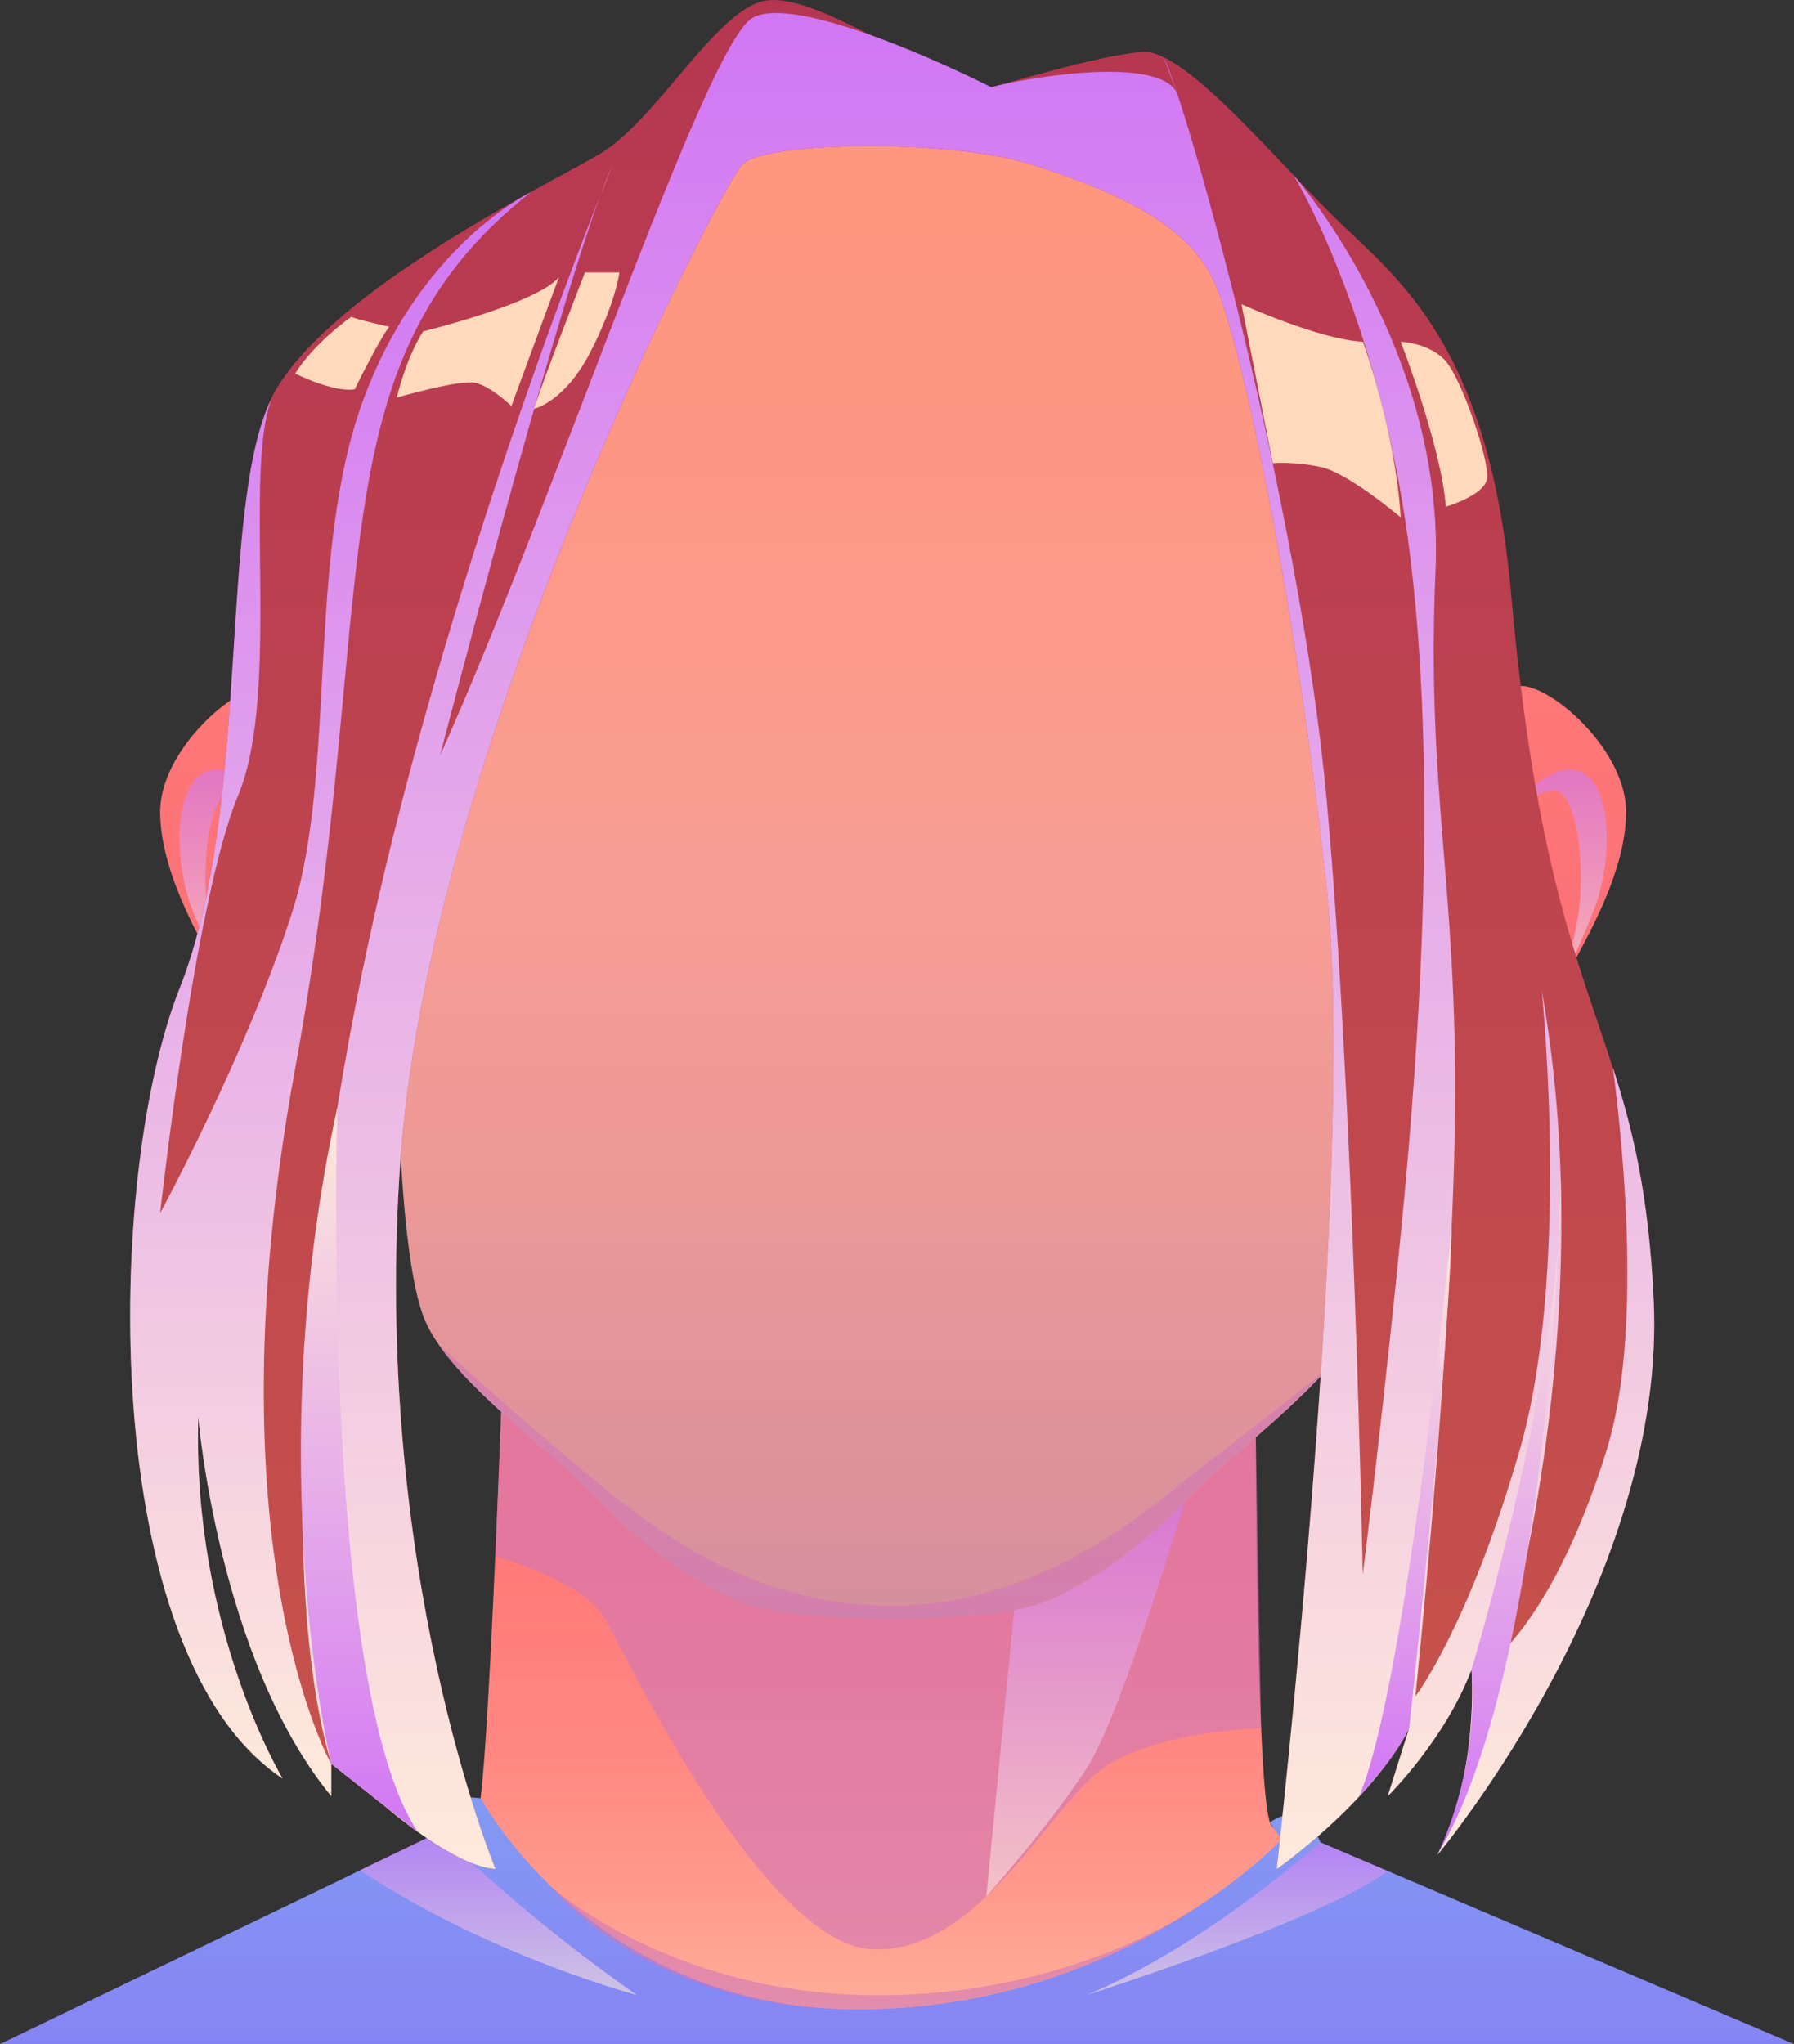 <?xml version="1.0" encoding="UTF-8"?>
<svg xmlns="http://www.w3.org/2000/svg" xmlns:xlink="http://www.w3.org/1999/xlink" viewBox="0 0 97.8 111.42">
  <rect x="0" y="0" width="97.8" height="111.42" fill="#333333" stroke="none"/>
  <defs>
    <style>
      .cls-1 {
        fill: url(#_Áåçûìÿííûé_ãðàäèåíò_87-2);
      }

      .cls-2 {
        fill: url(#_Áåçûìÿííûé_ãðàäèåíò_263);
      }

      .cls-2, .cls-3, .cls-4, .cls-5, .cls-6, .cls-7, .cls-8, .cls-9, .cls-10, .cls-11, .cls-12, .cls-13, .cls-14, .cls-15 {
        mix-blend-mode: multiply;
      }

      .cls-3 {
        fill: url(#_Áåçûìÿííûé_ãðàäèåíò_123-5);
      }

      .cls-3, .cls-8, .cls-9, .cls-10, .cls-11, .cls-13, .cls-14, .cls-15 {
        opacity: .6;
      }

      .cls-16 {
        fill: url(#_Áåçûìÿííûé_ãðàäèåíò_21);
      }

      .cls-4 {
        fill: url(#_Áåçûìÿííûé_ãðàäèåíò_263-2);
      }

      .cls-17 {
        isolation: isolate;
      }

      .cls-5 {
        fill: url(#_Áåçûìÿííûé_ãðàäèåíò_123-10);
      }

      .cls-6 {
        fill: url(#_Áåçûìÿííûé_ãðàäèåíò_123-9);
      }

      .cls-7 {
        fill: url(#_Áåçûìÿííûé_ãðàäèåíò_123-8);
      }

      .cls-8 {
        fill: url(#_Áåçûìÿííûé_ãðàäèåíò_123);
      }

      .cls-9 {
        fill: url(#_Áåçûìÿííûé_ãðàäèåíò_123-3);
      }

      .cls-10 {
        fill: url(#_Áåçûìÿííûé_ãðàäèåíò_123-4);
      }

      .cls-11 {
        fill: url(#_Áåçûìÿííûé_ãðàäèåíò_123-6);
      }

      .cls-12 {
        fill: url(#_Áåçûìÿííûé_ãðàäèåíò_263-3);
      }

      .cls-18 {
        fill: url(#_Áåçûìÿííûé_ãðàäèåíò_163);
      }

      .cls-13 {
        fill: url(#_Áåçûìÿííûé_ãðàäèåíò_123-7);
      }

      .cls-19 {
        fill: #ffd9bb;
        mix-blend-mode: soft-light;
      }

      .cls-14 {
        fill: url(#_Áåçûìÿííûé_ãðàäèåíò_123-2);
      }

      .cls-20 {
        fill: url(#_Áåçûìÿííûé_ãðàäèåíò_97);
      }

      .cls-21 {
        fill: url(#_Áåçûìÿííûé_ãðàäèåíò_67);
      }

      .cls-15 {
        fill: #d177b8;
      }

      .cls-22 {
        fill: url(#_Áåçûìÿííûé_ãðàäèåíò_87);
      }
    </style>
    <linearGradient id="_Áåçûìÿííûé_ãðàäèåíò_21" data-name="Áåçûìÿííûé ãðàäèåíò 21" x1="48.9" y1="111.42" x2="48.9" y2="76.98" gradientUnits="userSpaceOnUse">
      <stop offset="0" stop-color="#ffb39d"/>
      <stop offset=".23" stop-color="#ff9b8d"/>
      <stop offset=".48" stop-color="#ff8781"/>
      <stop offset=".74" stop-color="#ff7b79"/>
      <stop offset="1" stop-color="#f77"/>
    </linearGradient>
    <linearGradient id="_Áåçûìÿííûé_ãðàäèåíò_67" data-name="Áåçûìÿííûé ãðàäèåíò 67" x1="48.9" y1="111.42" x2="48.9" y2="97.91" gradientUnits="userSpaceOnUse">
      <stop offset="0" stop-color="#8684f4"/>
      <stop offset="1" stop-color="#839af2"/>
    </linearGradient>
    <linearGradient id="_Áåçûìÿííûé_ãðàäèåíò_123" data-name="Áåçûìÿííûé ãðàäèåíò 123" x1="59.22" y1="103.37" x2="59.22" y2="81.51" gradientUnits="userSpaceOnUse">
      <stop offset="0" stop-color="#ffeadb"/>
      <stop offset=".99" stop-color="#d177f4"/>
    </linearGradient>
    <linearGradient id="_Áåçûìÿííûé_ãðàäèåíò_123-2" data-name="Áåçûìÿííûé ãðàäèåíò 123" x1="67.44" y1="108.75" x2="67.44" y2="100.42" xlink:href="#_Áåçûìÿííûé_ãðàäèåíò_123"/>
    <linearGradient id="_Áåçûìÿííûé_ãðàäèåíò_123-3" data-name="Áåçûìÿííûé ãðàäèåíò 123" x1="27.17" y1="108.75" x2="27.17" y2="99.86" xlink:href="#_Áåçûìÿííûé_ãðàäèåíò_123"/>
    <linearGradient id="_Áåçûìÿííûé_ãðàäèåíò_87" data-name="Áåçûìÿííûé ãðàäèåíò 87" x1="81.47" y1="63.09" x2="81.47" y2="37.39" gradientUnits="userSpaceOnUse">
      <stop offset="0" stop-color="#f36b7c"/>
      <stop offset=".42" stop-color="#fa7278"/>
      <stop offset="1" stop-color="#f77"/>
    </linearGradient>
    <linearGradient id="_Áåçûìÿííûé_ãðàäèåíò_123-4" data-name="Áåçûìÿííûé ãðàäèåíò 123" x1="81.98" y1="55.27" x2="81.98" y2="41.94" xlink:href="#_Áåçûìÿííûé_ãðàäèåíò_123"/>
    <linearGradient id="_Áåçûìÿííûé_ãðàäèåíò_123-5" data-name="Áåçûìÿííûé ãðàäèåíò 123" x1="79.32" y1="54.93" x2="79.32" y2="44.6" xlink:href="#_Áåçûìÿííûé_ãðàäèåíò_123"/>
    <linearGradient id="_Áåçûìÿííûé_ãðàäèåíò_87-2" data-name="Áåçûìÿííûé ãðàäèåíò 87" x1="-1183.2" x2="-1183.2" y2="37.39" gradientTransform="translate(-1167.29) rotate(-180) scale(1 -1)" xlink:href="#_Áåçûìÿííûé_ãðàäèåíò_87"/>
    <linearGradient id="_Áåçûìÿííûé_ãðàäèåíò_123-6" data-name="Áåçûìÿííûé ãðàäèåíò 123" x1="-1182.7" y1="55.27" x2="-1182.7" y2="41.94" gradientTransform="translate(-1167.29) rotate(-180) scale(1 -1)" xlink:href="#_Áåçûìÿííûé_ãðàäèåíò_123"/>
    <linearGradient id="_Áåçûìÿííûé_ãðàäèåíò_123-7" data-name="Áåçûìÿííûé ãðàäèåíò 123" x1="-1185.35" y1="54.93" x2="-1185.35" y2="44.6" gradientTransform="translate(-1167.29) rotate(-180) scale(1 -1)" xlink:href="#_Áåçûìÿííûé_ãðàäèåíò_123"/>
    <linearGradient id="_Áåçûìÿííûé_ãðàäèåíò_163" data-name="Áåçûìÿííûé ãðàäèåíò 163" x1="48.17" y1="88.26" x2="48.17" y2="6.23" gradientUnits="userSpaceOnUse">
      <stop offset="0" stop-color="#d58f9d"/>
      <stop offset=".28" stop-color="#eb9897"/>
      <stop offset=".51" stop-color="#f99e94"/>
      <stop offset=".57" stop-color="#fa9c8f"/>
      <stop offset=".78" stop-color="#fd9783"/>
      <stop offset="1" stop-color="#ff967f"/>
    </linearGradient>
    <linearGradient id="_Áåçûìÿííûé_ãðàäèåíò_97" data-name="Áåçûìÿííûé ãðàäèåíò 97" x1="48.64" y1="101.88" x2="48.64" y2="0" gradientUnits="userSpaceOnUse">
      <stop offset="0" stop-color="#c7544b"/>
      <stop offset="1" stop-color="#b63651"/>
    </linearGradient>
    <linearGradient id="_Áåçûìÿííûé_ãðàäèåíò_123-8" data-name="Áåçûìÿííûé ãðàäèåíò 123" x1="18.02" y1="97.91" x2="18.02" y2="10.46" xlink:href="#_Áåçûìÿííûé_ãðàäèåíò_123"/>
    <linearGradient id="_Áåçûìÿííûé_ãðàäèåíò_123-9" data-name="Áåçûìÿííûé ãðàäèåíò 123" x1="32.75" y1="9.8" x2="33.39" y2="9.8" xlink:href="#_Áåçûìÿííûé_ãðàäèåíò_123"/>
    <linearGradient id="_Áåçûìÿííûé_ãðàäèåíò_123-10" data-name="Áåçûìÿííûé ãðàäèåíò 123" x1="53.34" y1="101.88" x2="53.34" y2=".71" xlink:href="#_Áåçûìÿííûé_ãðàäèåíò_123"/>
    <linearGradient id="_Áåçûìÿííûé_ãðàäèåíò_263" data-name="Áåçûìÿííûé ãðàäèåíò 263" x1="81.72" y1="101.1" x2="81.72" y2="64.25" gradientUnits="userSpaceOnUse">
      <stop offset="0" stop-color="#d177f4"/>
      <stop offset="1" stop-color="#ffeadb"/>
    </linearGradient>
    <linearGradient id="_Áåçûìÿííûé_ãðàäèåíò_263-2" data-name="Áåçûìÿííûé ãðàäèåíò 263" x1="19.59" y1="99.86" x2="19.59" y2="60.37" xlink:href="#_Áåçûìÿííûé_ãðàäèåíò_263"/>
    <linearGradient id="_Áåçûìÿííûé_ãðàäèåíò_263-3" data-name="Áåçûìÿííûé ãðàäèåíò 263" x1="76.63" y1="97.91" x2="76.63" y2="66.82" xlink:href="#_Áåçûìÿííûé_ãðàäèåíò_263"/>
  </defs>
  <g class="cls-17">
    <g id="Layer_2" data-name="Layer 2">
      <g id="layer1">
        <g>
          <g>
            <g>
              <path class="cls-16" d="m27.32,76.98s-.72,19.67-1.22,21.61c-.5,1.94-26.1,12.83-26.1,12.83h97.8s-27.82-9.83-28.57-12.08c-.75-2.25-.77-21-.77-21l-41.13-1.36Z"/>
              <path class="cls-21" d="m26.2,98.02s-2.04-.24-2.26,0c-.22.24,0,1.85,0,1.85L0,111.42h97.8l-25.82-11s-.89-2.44-2.75-1.08l.64.92s-8.66,9.27-23.1,9.27-20.56-11.51-20.56-11.51Z"/>
              <path class="cls-15" d="m27,84.82s4.82,1.35,5.99,3.44c1.17,2.08,8.66,17.74,14.58,17.99,5.91.25,9.75-8.08,12.75-10,3-1.92,8.43-2.06,8.43-2.06l-.29-15.86-41.13-1.36-.32,7.84Z"/>
              <path class="cls-8" d="m55.29,87.76l-1.52,15.61s3.67-4.12,5.55-7.11c1.87-3,5.37-14.74,5.37-14.74l-9.4,6.25Z"/>
              <path class="cls-14" d="m71.97,100.42s-6.28,5.66-12.75,8.33c0,0,12.84-4.08,16.43-6.76l-3.68-1.57Z"/>
              <path class="cls-9" d="m23.94,99.86s4.41,4.44,10.78,8.89c0,0-8.13-2.17-15.09-6.81l4.31-2.08Z"/>
              <path class="cls-15" d="m29.97,102.77s6.55,5.99,17.9,5.99,18.23-5.38,18.23-5.38c0,0-7.82,6.16-19.34,6.16s-16.79-6.76-16.79-6.76Z"/>
            </g>
            <g>
              <path class="cls-22" d="m76.06,43.61s4.09-6.23,6.87-6.22c1.69,0,5.77,3.55,5.72,6.94-.06,4.53-4.07,9.68-5.07,12.32-1,2.64-3.59,6.08-5.31,6.42-1.72.33-3.96-2.93-3.96-2.93,0,0,.84-12.43,1.76-16.54Z"/>
              <path class="cls-10" d="m76.36,50.24s6.72-8.3,9.16-8.3,2.44,4.72,1.46,7.41c-.68,1.87-2.01,4.56-2.01,4.56,0,0,1.06-2.89,1.18-5.06.19-3.33-.55-5.75-1.39-5.75-1.55.01-2.76,2.12-2.96,2.87s1.22,4.04.85,6.33c-.37,2.29-1.75,3.17-2.21,2.92-.46-.25.25-2.83-.17-3.75-.42-.92-1.62-2.25-2.33-1.96-.71.29-1.58.72-1.58.72Z"/>
              <path class="cls-3" d="m76.36,50.24s1.66-.99,2.16-.67c.5.32,1.78,1.47,1.84,2.19.05.72-.41,2.78,0,3.14.41.36,1.87-1.96,1.93-4.01s-1.08-4.41-1.08-4.69.27-1.59.27-1.59c0,0-3.9,3.69-5.11,5.64Z"/>
            </g>
            <g>
              <path class="cls-1" d="m21.32,43.61s-4.09-6.23-6.87-6.22c-1.69,0-5.77,3.55-5.72,6.94.06,4.53,4.07,9.68,5.07,12.32,1,2.64,3.59,6.08,5.31,6.42,1.72.33,3.96-2.93,3.96-2.93,0,0-.84-12.43-1.76-16.54Z"/>
              <path class="cls-11" d="m21.02,50.24s-6.72-8.3-9.16-8.3-2.44,4.72-1.46,7.41c.68,1.87,2.01,4.56,2.01,4.56,0,0-1.06-2.89-1.18-5.06-.19-3.33.55-5.75,1.39-5.75,1.55.01,2.76,2.12,2.96,2.87s-1.22,4.04-.85,6.33c.37,2.29,1.75,3.17,2.21,2.92s-.25-2.83.17-3.75,1.62-2.25,2.33-1.96c.71.29,1.58.72,1.58.72Z"/>
              <path class="cls-13" d="m21.02,50.24s-1.66-.99-2.16-.67-1.78,1.47-1.84,2.19c-.05.72.41,2.78,0,3.14-.41.36-1.87-1.96-1.93-4.01-.07-2.05,1.08-4.41,1.08-4.69s-.27-1.59-.27-1.59c0,0,3.9,3.69,5.11,5.64Z"/>
            </g>
            <g>
              <path class="cls-18" d="m77.19,46.28c-.45,4.88-1.39,9.44-1.61,14.55-.22,5.11-.65,9.26-1.44,11.16-.36.85-.99,1.74-1.79,2.64h0c-2.27,2.56-5.88,5.25-8.32,7.76-.92.95-1.88,1.76-2.79,2.43,0,0,0,0-.01,0-1.82,1.35-3.43,2.16-4.2,2.47-2.33.96-8.37.96-8.37.96,0,0-6.04,0-8.37-.96-1.15-.47-4.22-2.05-7-4.91-2.89-2.98-7.39-6.18-9.4-9.13-.3-.43-.54-.86-.72-1.27-.8-1.9-1.22-6.05-1.44-11.16-.22-5.11-1.17-9.66-1.61-14.55-.44-4.89-2.35-22.82-.9-26.71,1.45-3.89,19.9-13.33,29.45-13.33,6.7,0,17.13,5.14,23.25,9.56,2.6,1.87,4.42,3.61,4.85,4.77,1.45,3.89.89,20.83.45,25.71Z"/>
              <path class="cls-15" d="m72.34,74.63c-2.27,2.55-5.88,5.24-8.32,7.76-.92.95-1.88,1.76-2.79,2.43,0,0,0,0-.01,0-1.82,1.35-3.43,2.16-4.2,2.47-2.33.96-8.37.96-8.37.96,0,0-6.04,0-8.37-.96-1.15-.47-4.22-2.05-7-4.91-2.89-2.98-7.39-6.18-9.4-9.13,0,0,3.27,3.04,6.73,5.92,3.46,2.88,9.21,8.36,18.04,8.36s15.45-6.55,16.83-7.55c1.36-.98,6.69-5.21,6.87-5.35Z"/>
            </g>
          </g>
          <g>
            <path class="cls-20" d="m78.36,101.1c2.29-4.41,1.86-10.1,1.86-10.1-1.44,3.83-4.57,6.91-4.57,6.91l1.17-3.71c-2.13,4.13-7.22,7.68-7.22,7.68,0,0,4.34-38.14,2.74-53.27-1.59-15.12-4.67-30.36-6.26-33.48-1.59-3.12-5.54-4.78-9.87-6.17-4.33-1.39-14.53-1.28-15.74,0-1.21,1.28-17,31.66-18.63,54.13s5.17,38.78,5.17,38.78c-2.18-.09-5.98-3.38-5.98-3.38l-2.97-2.35v1.76c-6.17-7.53-7.25-20.67-7.25-20.67-.34,11.56,4.6,19.71,4.6,19.71-10.1-6.71-9.7-32.79-5.62-43.07,3.96-9.99,2.07-26.25,5.04-32.22,0,0,0-.02.01-.03.07-.16.16-.32.25-.46,2.35-3.87,8.53-7.7,13.07-10.26.07-.05.15-.09.22-.13.19-.1.38-.21.56-.3t.01-.01c1.59-.88,2.91-1.58,3.7-2.04,3.05-1.78,6.2-7.56,8.83-8.33,1.41-.4,3.59.61,6.01,1.84,2.12,1.06,4.43,2.28,6.56,2.84,0,0,0,0,.02,0,.34-.1,5.91-1.78,8.22-1.94.32-.03.71.07,1.12.28,0,0,0,0,0,0,1.89.89,4.61,3.81,7.09,6.42,1,1.06,1.97,2.07,2.82,2.87,3.44,3.24,7.92,7.14,9.06,20,1.32,14.87,3.73,20.15,5.54,25.79,1.08,3.36,1.94,6.86,2.22,12.6.75,15.14-11.43,29.88-11.8,30.32Z"/>
            <path class="cls-7" d="m18.06,96.15v1.76c-6.17-7.53-7.25-20.67-7.25-20.67-.34,11.56,4.6,19.71,4.6,19.71-10.1-6.71-9.7-32.79-5.62-43.07,3.96-9.99,2.07-26.25,5.04-32.22-1.61,4.1.52,16.04-1.86,21.73-2.37,5.7-4.24,22.73-4.24,22.73,0,0,4.71-8.66,7.18-16.34,2.47-7.67.76-19.51,3.9-28,2.45-6.62,6.62-9.78,8.35-10.86.07-.05.15-.09.22-.13.36-.22.57-.32.57-.32t-.01.01c-12.05,9.47-8.1,21.83-12.86,47.82-4.76,26,1.98,37.86,1.98,37.86Z"/>
            <path class="cls-6" d="m33.39,9.02c-.07.16-.29.7-.63,1.56.23-.63.44-1.16.63-1.56Z"/>
            <path class="cls-5" d="m78.36,101.1c2.29-4.41,1.86-10.1,1.86-10.1-1.44,3.83-4.57,6.91-4.57,6.91l1.17-3.71c-2.13,4.13-7.22,7.68-7.22,7.68,0,0,4.34-38.14,2.74-53.27-1.59-15.12-4.67-30.36-6.26-33.48-1.59-3.12-5.54-4.78-9.87-6.17-4.33-1.39-14.53-1.28-15.74,0-1.21,1.28-17,31.66-18.63,54.13s5.17,38.78,5.17,38.78c-2.18-.09-5.98-3.38-5.98-3.38l-2.97-2.35c-2.78-9.38-1.9-28.68,2.97-48.9,3.99-16.58,9.76-31.7,11.71-36.62-2.81,7.65-8.56,29.81-8.75,30.56C30.18,27.43,38.42,2.5,41.01.98c1.15-.67,3.84,0,6.48.94,3.32,1.19,6.56,2.84,6.56,2.84,0,0,0,0,.02,0,.44-.22,8.9-1.95,10.09.29,0,0-.74-1.95-.74-1.95,1.22,2.33,7.45,24.44,8.91,40.58,1.47,16.14,1.96,42.15,1.96,42.15,0,0,.91-7.14,1.9-16.83.99-9.7,2.3-25.34.71-38.48-1.53-12.7-6.07-20.46-6.38-20.97.47.54,8.23,9.71,7.74,21.48-.52,12.15,1.19,17.08,1.06,29.66-.13,12.57-2.16,31.77-2.16,31.77,0,0,2.89-3.73,5.69-13.44,2.71-9.38,1.29-24.05,1.2-25.02,3.29,18.39-2.08,35.95-2.08,35.95,0,0,3.09-2.74,5.62-10.92,1.92-6.19.93-16.29.34-20.83,1.08,3.36,1.94,6.86,2.22,12.6.75,15.14-11.43,29.88-11.8,30.32Z"/>
            <path class="cls-2" d="m80.22,91s4.99-16.41,4.87-26.75c0,0-.52,26.53-6.73,36.84,0,0,2.29-4.41,1.86-10.1Z"/>
            <path class="cls-4" d="m18.06,96.15s-3.94-16.27.33-35.78c0,0-.96,31.53,4.39,39.49l-4.73-3.72Z"/>
            <path class="cls-12" d="m76.82,94.2s2.13-19.41,2.32-27.38c0,0-2.42,24.8-5.04,31.09,0,0,2.08-2.2,2.71-3.71Z"/>
            <path class="cls-19" d="m23.08,18.06s6.18-1.51,7.39-2.95l-2.59,7.02s-1.15-1.1-2-1.27c-.85-.17-4.25.81-4.25.81,0,0,.51-2.17,1.44-3.61Z"/>
            <path class="cls-19" d="m21.22,17.81s-1.73-.38-2.07-.54c0,0-1.98,1.37-3.06,3.09,0,0,2.07,1.05,3.25.86,0,0,1.31-2.68,1.88-3.41Z"/>
            <path class="cls-19" d="m29.12,22.28s1.62-.34,3.03-3.02c1.4-2.69,1.62-4.41,1.62-4.41h-1.88s-2.42,6.21-2.77,7.43Z"/>
            <path class="cls-19" d="m67.68,16.58s4.2,1.92,6.62,2.05c0,0,1.77,4.85,2.06,9.57,0,0-2.86-2.42-4.34-2.74s-2.63-.21-2.63-.21l-1.71-8.67Z"/>
            <path class="cls-19" d="m76.36,18.63s2.21,5.68,2.46,8.99c0,0,2.1-.61,2.25-1.53s-1.42-5.61-2.36-6.52c-.94-.91-2.36-.94-2.36-.94Z"/>
          </g>
        </g>
      </g>
    </g>
  </g>
</svg>